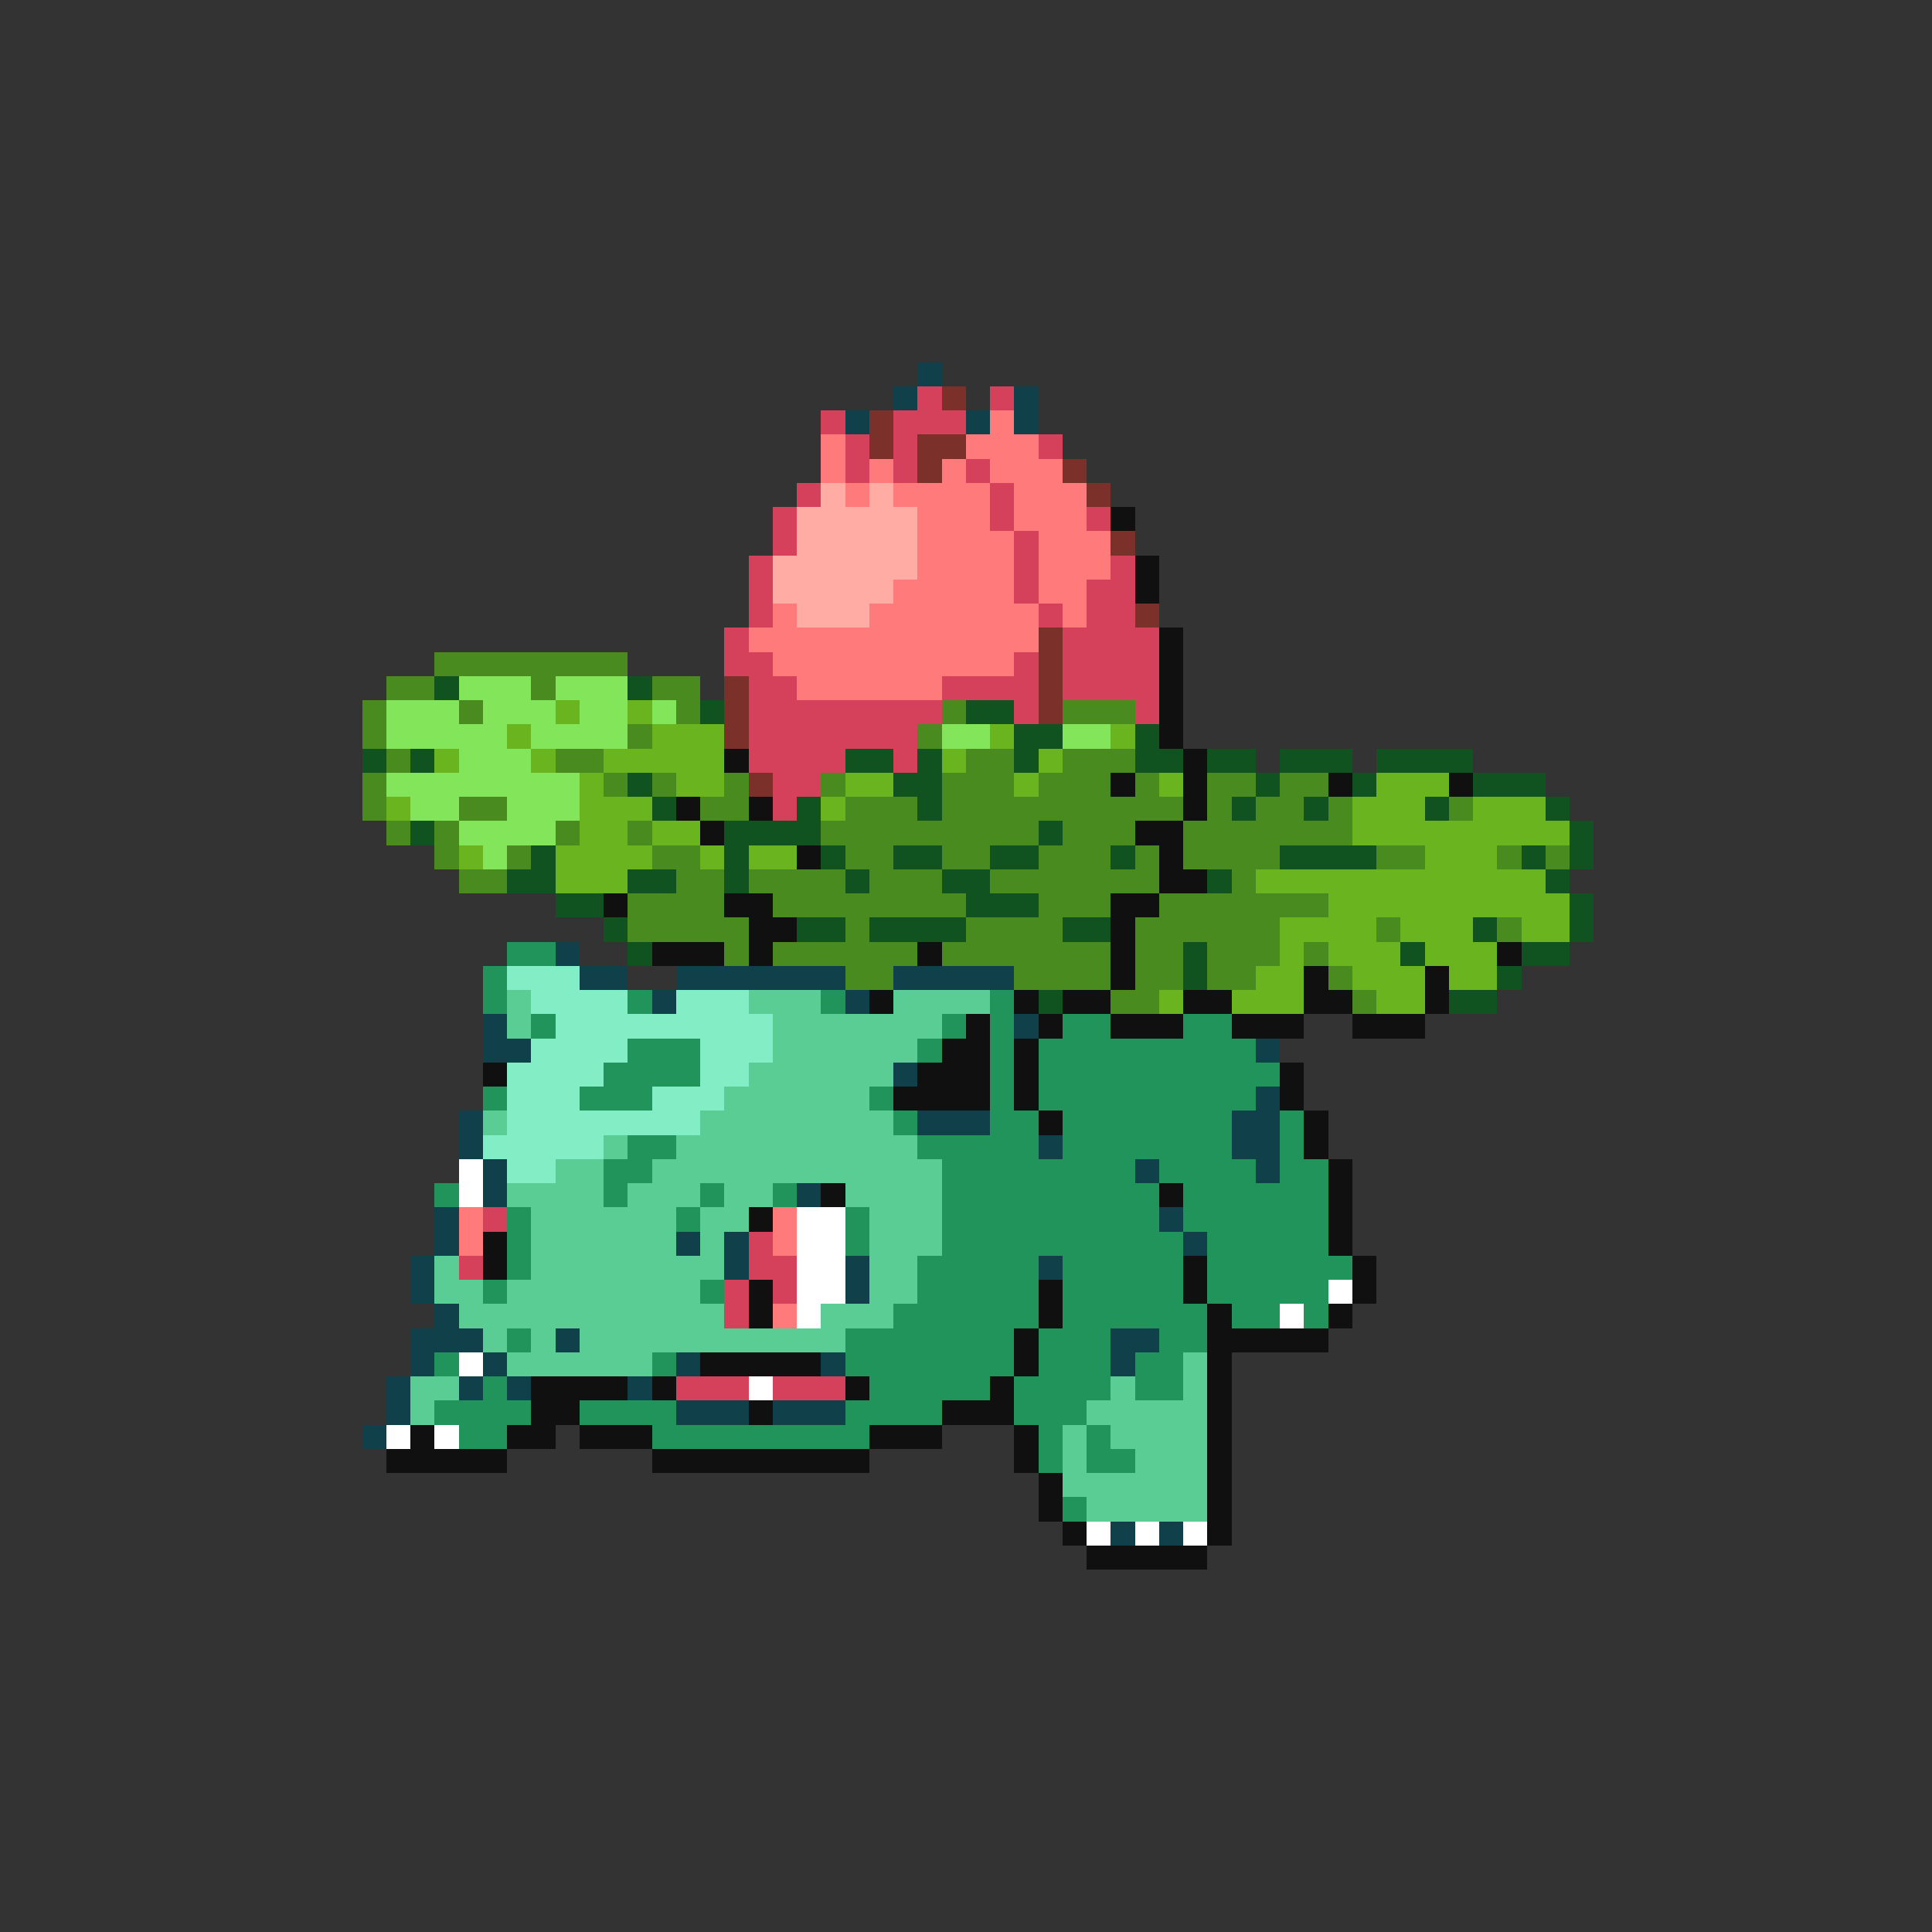 <svg xmlns="http://www.w3.org/2000/svg" viewBox="0 -0.5 80 80" shape-rendering="crispEdges">
<rect x="0" y="-0.5" width="80" height="80" fill="#333333" stroke="none"/>
<path stroke="#10414a" d="M38 15h1M37 16h1M42 16h1M35 17h1M40 17h1M42 17h1M23 39h1M24 40h2M28 40h7M37 40h5M27 41h1M35 41h1M20 42h1M42 42h1M20 43h2M52 43h1M37 44h1M52 45h1M19 46h1M38 46h3M51 46h2M19 47h1M43 47h1M51 47h2M20 48h1M47 48h1M52 48h1M20 49h1M33 49h1M18 50h1M48 50h1M18 51h1M28 51h1M30 51h1M49 51h1M17 52h1M30 52h1M35 52h1M43 52h1M17 53h1M35 53h1M18 54h1M17 55h3M23 55h1M46 55h2M17 56h1M20 56h1M28 56h1M34 56h1M46 56h1M16 57h1M19 57h1M21 57h1M26 57h1M16 58h1M28 58h3M32 58h3M15 59h1M46 63h1M48 63h1" />
<path stroke="#d5415a" d="M38 16h1M41 16h1M34 17h1M37 17h3M35 18h1M37 18h1M43 18h1M35 19h1M37 19h1M40 19h1M33 20h1M41 20h1M32 21h1M41 21h1M45 21h1M32 22h1M42 22h1M31 23h1M42 23h1M46 23h1M31 24h1M42 24h1M45 24h2M31 25h1M43 25h1M45 25h2M30 26h1M44 26h4M30 27h2M42 27h1M44 27h4M31 28h2M39 28h4M44 28h4M31 29h8M42 29h1M47 29h1M31 30h7M31 31h4M37 31h1M32 32h2M32 33h1M20 50h1M31 51h1M19 52h1M31 52h2M30 53h1M32 53h1M30 54h1M28 57h3M32 57h3" />
<path stroke="#7b3129" d="M39 16h1M36 17h1M36 18h1M38 18h2M38 19h1M44 19h1M45 20h1M46 22h1M47 25h1M43 26h1M43 27h1M30 28h1M43 28h1M30 29h1M43 29h1M30 30h1M31 32h1" />
<path stroke="#ff7b7b" d="M41 17h1M34 18h1M40 18h3M34 19h1M36 19h1M39 19h1M41 19h3M35 20h1M37 20h4M42 20h3M38 21h3M42 21h3M38 22h4M43 22h3M38 23h4M43 23h3M37 24h5M43 24h2M32 25h1M36 25h7M44 25h1M31 26h12M32 27h10M33 28h6M19 50h1M32 50h1M19 51h1M32 51h1M32 54h1" />
<path stroke="#ffaca4" d="M34 20h1M36 20h1M33 21h5M33 22h5M32 23h6M32 24h5M33 25h3" />
<path stroke="#101010" d="M46 21h1M47 23h1M47 24h1M48 26h1M48 27h1M48 28h1M48 29h1M48 30h1M30 31h1M49 31h1M46 32h1M49 32h1M55 32h1M60 32h1M28 33h1M31 33h1M49 33h1M29 34h1M47 34h2M33 35h1M48 35h1M48 36h2M25 37h1M30 37h2M46 37h2M31 38h2M46 38h1M27 39h3M31 39h1M38 39h1M46 39h1M62 39h1M46 40h1M54 40h1M59 40h1M36 41h1M42 41h1M44 41h2M49 41h2M54 41h2M59 41h1M40 42h1M43 42h1M46 42h3M51 42h3M56 42h3M39 43h2M42 43h1M20 44h1M38 44h3M42 44h1M53 44h1M37 45h4M42 45h1M53 45h1M43 46h1M54 46h1M54 47h1M55 48h1M34 49h1M48 49h1M55 49h1M31 50h1M55 50h1M20 51h1M55 51h1M20 52h1M49 52h1M56 52h1M31 53h1M43 53h1M49 53h1M56 53h1M31 54h1M43 54h1M50 54h1M55 54h1M42 55h1M50 55h5M29 56h5M42 56h1M50 56h1M22 57h4M27 57h1M35 57h1M41 57h1M50 57h1M22 58h2M31 58h1M39 58h3M50 58h1M17 59h1M21 59h2M24 59h3M36 59h3M42 59h1M50 59h1M16 60h5M27 60h9M42 60h1M50 60h1M43 61h1M50 61h1M43 62h1M50 62h1M44 63h1M50 63h1M45 64h5" />
<path stroke="#4a8b20" d="M18 27h8M16 28h2M22 28h1M27 28h2M15 29h1M19 29h1M28 29h1M39 29h1M44 29h3M15 30h1M26 30h1M38 30h1M16 31h1M23 31h2M40 31h2M44 31h3M15 32h1M25 32h1M27 32h1M30 32h1M34 32h1M39 32h3M43 32h3M47 32h1M50 32h2M53 32h2M15 33h1M19 33h2M29 33h2M35 33h3M39 33h10M50 33h1M52 33h2M55 33h1M60 33h1M16 34h1M18 34h1M23 34h1M26 34h1M34 34h9M44 34h3M49 34h7M18 35h1M21 35h1M27 35h2M35 35h2M39 35h2M43 35h3M47 35h1M49 35h4M57 35h2M62 35h1M64 35h1M19 36h2M28 36h2M31 36h4M36 36h3M41 36h7M51 36h1M26 37h4M32 37h8M43 37h3M48 37h7M26 38h5M35 38h1M40 38h4M47 38h6M57 38h1M62 38h1M30 39h1M32 39h6M39 39h7M47 39h2M50 39h3M54 39h1M35 40h2M42 40h4M47 40h2M50 40h2M55 40h1M46 41h2M56 41h1" />
<path stroke="#105220" d="M18 28h1M26 28h1M29 29h1M40 29h2M42 30h2M47 30h1M15 31h1M17 31h1M35 31h2M38 31h1M42 31h1M47 31h2M50 31h2M53 31h3M57 31h4M26 32h1M37 32h2M52 32h1M56 32h1M61 32h3M27 33h1M33 33h1M38 33h1M51 33h1M54 33h1M59 33h1M64 33h1M17 34h1M30 34h4M43 34h1M65 34h1M22 35h1M30 35h1M34 35h1M37 35h2M41 35h2M46 35h1M53 35h4M63 35h1M65 35h1M21 36h2M26 36h2M30 36h1M35 36h1M39 36h2M50 36h1M64 36h1M23 37h2M40 37h3M65 37h1M25 38h1M33 38h2M36 38h4M44 38h2M61 38h1M65 38h1M26 39h1M49 39h1M58 39h1M63 39h2M49 40h1M62 40h1M43 41h1M60 41h2" />
<path stroke="#83e65a" d="M19 28h3M23 28h3M16 29h3M20 29h3M24 29h2M27 29h1M16 30h5M22 30h4M39 30h2M44 30h2M19 31h3M16 32h8M17 33h2M21 33h3M19 34h4M20 35h1" />
<path stroke="#6ab420" d="M23 29h1M26 29h1M21 30h1M27 30h3M41 30h1M46 30h1M18 31h1M22 31h1M25 31h5M39 31h1M43 31h1M24 32h1M28 32h2M35 32h2M42 32h1M48 32h1M57 32h3M16 33h1M24 33h3M34 33h1M56 33h3M61 33h3M24 34h2M27 34h2M56 34h9M19 35h1M23 35h4M29 35h1M31 35h2M59 35h3M23 36h3M52 36h12M55 37h10M53 38h4M58 38h3M63 38h2M53 39h1M55 39h3M59 39h3M52 40h2M56 40h3M60 40h2M48 41h1M51 41h3M57 41h2" />
<path stroke="#20945a" d="M21 39h2M20 40h1M20 41h1M26 41h1M34 41h1M41 41h1M22 42h1M39 42h1M41 42h1M44 42h2M49 42h2M26 43h3M38 43h1M41 43h1M43 43h9M25 44h4M41 44h1M43 44h10M20 45h1M24 45h3M36 45h1M41 45h1M43 45h9M37 46h1M41 46h2M44 46h7M53 46h1M26 47h2M38 47h5M44 47h7M53 47h1M25 48h2M39 48h8M48 48h4M53 48h2M18 49h1M25 49h1M29 49h1M32 49h1M39 49h9M49 49h6M21 50h1M28 50h1M35 50h1M39 50h9M49 50h6M21 51h1M35 51h1M39 51h10M50 51h5M21 52h1M38 52h5M44 52h5M50 52h6M20 53h1M29 53h1M38 53h5M44 53h5M50 53h5M37 54h6M44 54h6M51 54h2M54 54h1M21 55h1M35 55h7M43 55h3M48 55h2M18 56h1M27 56h1M35 56h7M43 56h3M47 56h2M20 57h1M36 57h5M42 57h4M47 57h2M18 58h4M24 58h4M35 58h4M42 58h3M19 59h2M27 59h9M43 59h1M45 59h1M43 60h1M45 60h2M44 62h1" />
<path stroke="#83eec5" d="M21 40h3M22 41h4M28 41h3M23 42h9M22 43h4M29 43h3M21 44h4M29 44h2M21 45h3M27 45h3M21 46h8M20 47h5M21 48h2" />
<path stroke="#5acd94" d="M21 41h1M31 41h3M37 41h4M21 42h1M32 42h7M32 43h6M31 44h6M30 45h6M20 46h1M29 46h8M25 47h1M28 47h10M23 48h2M27 48h12M21 49h4M26 49h3M30 49h2M35 49h4M22 50h6M29 50h2M36 50h3M22 51h6M29 51h1M36 51h3M18 52h1M22 52h8M36 52h2M18 53h2M21 53h8M36 53h2M19 54h11M34 54h3M20 55h1M22 55h1M24 55h11M21 56h6M49 56h1M17 57h2M46 57h1M49 57h1M17 58h1M45 58h5M44 59h1M46 59h4M44 60h1M47 60h3M44 61h6M45 62h5" />
<path stroke="#ffffff" d="M19 48h1M19 49h1M33 50h2M33 51h2M33 52h2M33 53h2M55 53h1M33 54h1M53 54h1M19 56h1M31 57h1M16 59h1M18 59h1M45 63h1M47 63h1M49 63h1" />
</svg>